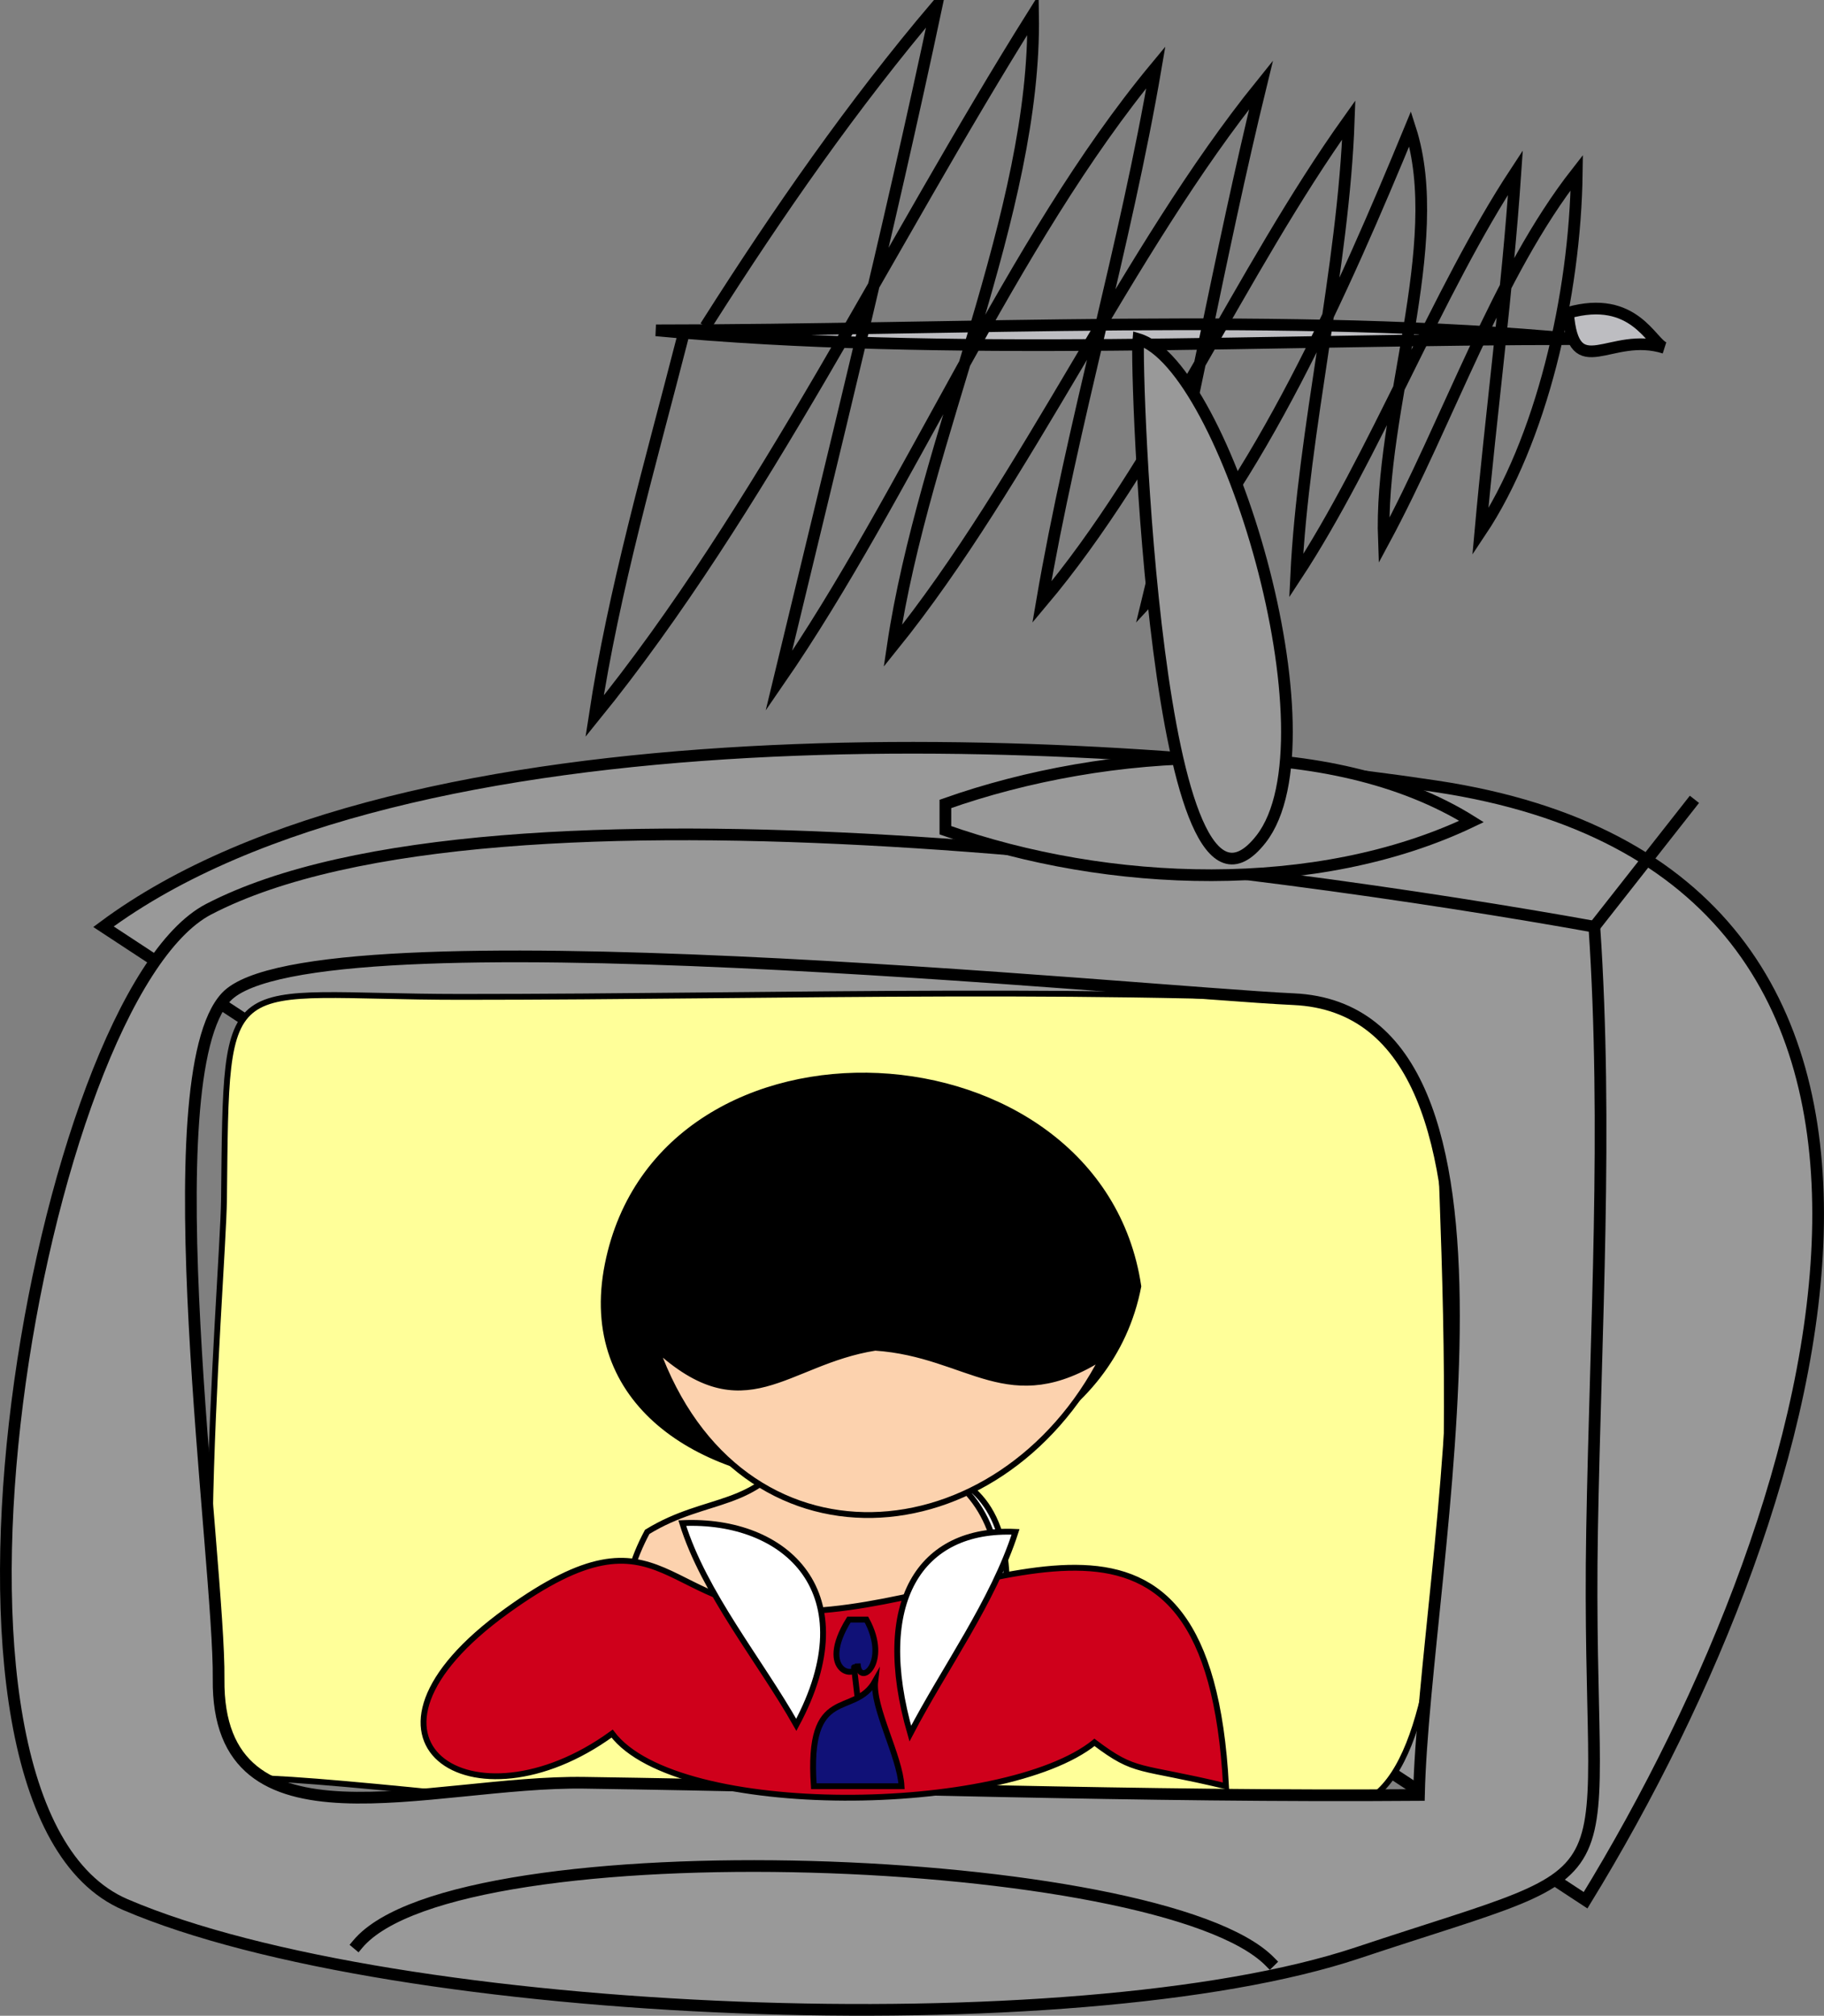 <svg xmlns="http://www.w3.org/2000/svg" xmlns:xlink="http://www.w3.org/1999/xlink" version="1.1" id="Layer_1" x="0px" y="0px" enable-background="new 0 0 822.05 841.89" xml:space="preserve" viewBox="331.15 337.95 155.99 172.38">
<rect x="331.15" y="337.95" width="155.99" height="172.38" fill="#808080" stroke="none"/>
<path fill-rule="evenodd" clip-rule="evenodd" fill="#999999" stroke="#000000" stroke-linecap="square" stroke-miterlimit="10" d="  M340,417.199c25.816-19.189,83.316-16.625,114-12c48.721,7.344,34.051,60.498,12.75,95.252C424.5,472.7,382.25,444.95,340,417.199z"/>
<path fill-rule="evenodd" clip-rule="evenodd" fill="#FFFF99" stroke="#000000" stroke-width="0.5" stroke-linecap="square" stroke-miterlimit="10" d="  M454,423.951c-27.713-1.757-55.669-0.75-83.427-0.75c-20.562,0-20.039-3.021-20.267,17.306c-0.078,6.932-3.909,49.396,2.311,49.486  c15.323,0.222,84.121,10.941,96.133,1.458C458.02,484.132,454.059,439.801,454,423.951z"/>
<path fill-rule="evenodd" clip-rule="evenodd" fill="#999999" stroke="#000000" stroke-linecap="square" stroke-miterlimit="10" d="  M467.5,417.199c-26.965-4.844-93.979-14.227-118.5-1.5c-14.442,7.496-26.855,76.671-7.125,85.127  c23.124,9.91,81.288,12.156,105.375,4.125c25.127-8.378,19.482-3.491,20.056-36.167C467.607,451.576,468.661,434.369,467.5,417.199z   M452.5,491.451c-23.788,0.185-47.583-0.7-71.368-1.045c-13.199-0.191-31.459,6.468-31.287-8.879  c0.112-9.959-5.816-51.452,0.655-58.326c7.168-7.614,78.52-0.386,91.277,0.194C463.626,424.388,452.932,472.005,452.5,491.451z"/>
<path fill-rule="evenodd" clip-rule="evenodd" fill="#FFFFFF" stroke="#000000" stroke-width="0.5" stroke-linecap="square" stroke-miterlimit="10" d="  M417.25,474.201C363.486,486.109,417.932,445.058,417.25,474.201L417.25,474.201z"/>
<path fill-rule="evenodd" clip-rule="evenodd" fill="#FCD2AE" stroke="#000000" stroke-width="0.5" stroke-linecap="square" stroke-miterlimit="10" d="  M386.5,468.951c5.157-3.167,9.372-1.813,12.75-7.5c14.891-0.719,20.58,6.385,15.807,22.5  C410.922,497.909,376.259,488.022,386.5,468.951z"/>
<path fill-rule="evenodd" clip-rule="evenodd" fill="#101177" d="M467.5,417.199l8.25-10.5L467.5,417.199z"/>
<line fill="none" stroke="#000000" stroke-linecap="square" stroke-miterlimit="10" x1="467.5" y1="417.199" x2="475.75" y2="406.699"/>
<path fill-rule="evenodd" clip-rule="evenodd" fill="#999999" stroke="#000000" stroke-linecap="square" stroke-miterlimit="10" d="  M457,408.199c-13.207,6.319-31.062,5.688-45,0.75c0-0.75,0-1.5,0-2.25C425.807,401.806,444.936,400.647,457,408.199z"/>
<path fill-rule="evenodd" clip-rule="evenodd" fill="#CF001B" stroke="#000000" stroke-width="0.5" stroke-linecap="square" stroke-miterlimit="10" d="  M383.5,486.201c5.575,7.398,33.535,6.972,41.25,0.75c3.599,2.712,3.67,1.93,11.25,3.75c-1.513-28.837-19.361-15.947-35.25-15  c-13.202,0.787-12.364-10.011-26.25,0C359.175,486.75,371.568,494.88,383.5,486.201z"/>
<path fill="none" stroke="#000000" stroke-linecap="square" stroke-miterlimit="10" d="M361.75,504.201  c8.573-10.21,68.755-7.911,78,1.5"/>
<path fill-rule="evenodd" clip-rule="evenodd" fill="#BDBDC1" stroke="#000000" stroke-linecap="square" stroke-miterlimit="10" d="  M466,366.949c-25.767,0-54.37,1.567-78.75-0.75C413.017,366.199,441.619,364.631,466,366.949z"/>
<path fill-rule="evenodd" clip-rule="evenodd" fill="#BDBDC1" stroke="#000000" stroke-linecap="square" stroke-miterlimit="10" d="  M473.5,367.699c-4.657-1.481-7.772,3.151-8.25-3C470.931,363.091,472.378,367.342,473.5,367.699z"/>
<path fill="none" stroke="#000000" stroke-linecap="square" stroke-miterlimit="10" d="M391.75,365.449  c5.955-9.369,12.329-18.548,19.5-27c-4.106,19.339-8.893,38.611-13.5,57.75c11.06-16.021,19.791-37.493,32.25-52.5  c-2.607,15.278-7.143,30.472-9.75,45.75c10.048-11.927,16.895-28.143,26.25-41.25c-0.441,12.623-3.904,26.505-4.5,39  c6.668-10.142,12.082-24.358,18.75-34.5c-0.696,10.259-2.078,20.504-3,30.75c5.2-7.784,8.111-20.185,8.25-30.75  c-6.854,8.76-10.941,21.174-16.5,31.5c-0.44-11.22,5.428-25.393,2.25-35.25c-5.666,13.741-13.052,30.422-22.5,40.5  c3.578-14.65,6.172-29.6,9.75-44.25c-11.475,14.211-20.047,33.804-31.5,48c2.65-17.828,12.278-37.076,12-54  c-12.331,19.647-23.269,42.467-37.5,60c1.649-10.838,4.754-21.541,7.5-32.25"/>
<path fill-rule="evenodd" clip-rule="evenodd" fill="#999999" stroke="#000000" stroke-linecap="square" stroke-miterlimit="10" d="  M428.5,366.949c-0.267,2.552,1.504,54.286,10.5,42.75C445.618,401.212,435.962,369.173,428.5,366.949z"/>
<path fill-rule="evenodd" clip-rule="evenodd" stroke="#000000" stroke-width="0.5" stroke-linecap="square" stroke-miterlimit="10" d="  M428.5,447.951c-4.551,23.55-50.107,21.785-45.375-1.875C387.684,423.282,425.119,425.272,428.5,447.951z"/>
<path fill-rule="evenodd" clip-rule="evenodd" fill="#FCD2AE" stroke="#000000" stroke-width="0.5" stroke-linecap="square" stroke-miterlimit="10" d="  M406,453.201c-7.689,1.215-11.125,7.021-18.75,0c7.134,19.887,29.424,18.017,38.25,0.75  C417.361,459.159,414.095,453.754,406,453.201z"/>
<path fill-rule="evenodd" clip-rule="evenodd" fill="#FFFFFF" stroke="#000000" stroke-width="0.5" stroke-linecap="square" stroke-miterlimit="10" d="  M389.5,468.201c8.89-0.407,15.812,5.979,9.75,17.25C396.146,479.958,391.355,474.194,389.5,468.201z"/>
<path fill-rule="evenodd" clip-rule="evenodd" fill="#FFFFFF" stroke="#000000" stroke-width="0.5" stroke-linecap="square" stroke-miterlimit="10" d="  M418,468.951c-8.217-0.38-12.232,6.04-9,17.25C411.914,480.615,416.077,474.927,418,468.951z"/>
<path fill-rule="evenodd" clip-rule="evenodd" fill="#FFFFFF" stroke="#000000" stroke-width="0.5" stroke-linecap="square" stroke-miterlimit="10" d="  M424.75,486.951C424.75,491.068,424.75,491.068,424.75,486.951L424.75,486.951z"/>
<path fill-rule="evenodd" clip-rule="evenodd" fill="#101177" stroke="#000000" stroke-width="0.5" stroke-linecap="square" stroke-miterlimit="10" d="  M406,481.701c-1.798,3.231-5.873,0.134-5.25,9c2.5,0,5,0,7.5,0C408.113,488.124,405.732,483.941,406,481.701z"/>
<path fill-rule="evenodd" clip-rule="evenodd" fill="#101177" stroke="#000000" stroke-width="0.5" stroke-linecap="square" stroke-miterlimit="10" d="  M404.5,480.201c0.075,2.095,2.792-0.007,0.75-3.75c-0.5,0-1,0-1.5,0C400.946,480.98,404.555,481.727,404.5,480.201z"/>
<path fill-rule="evenodd" clip-rule="evenodd" fill="#101177" stroke="#000000" stroke-width="0.5" stroke-linecap="square" stroke-miterlimit="10" d="  M404.5,483.201C404.036,479.27,404.125,480.029,404.5,483.201L404.5,483.201z"/>
</svg>